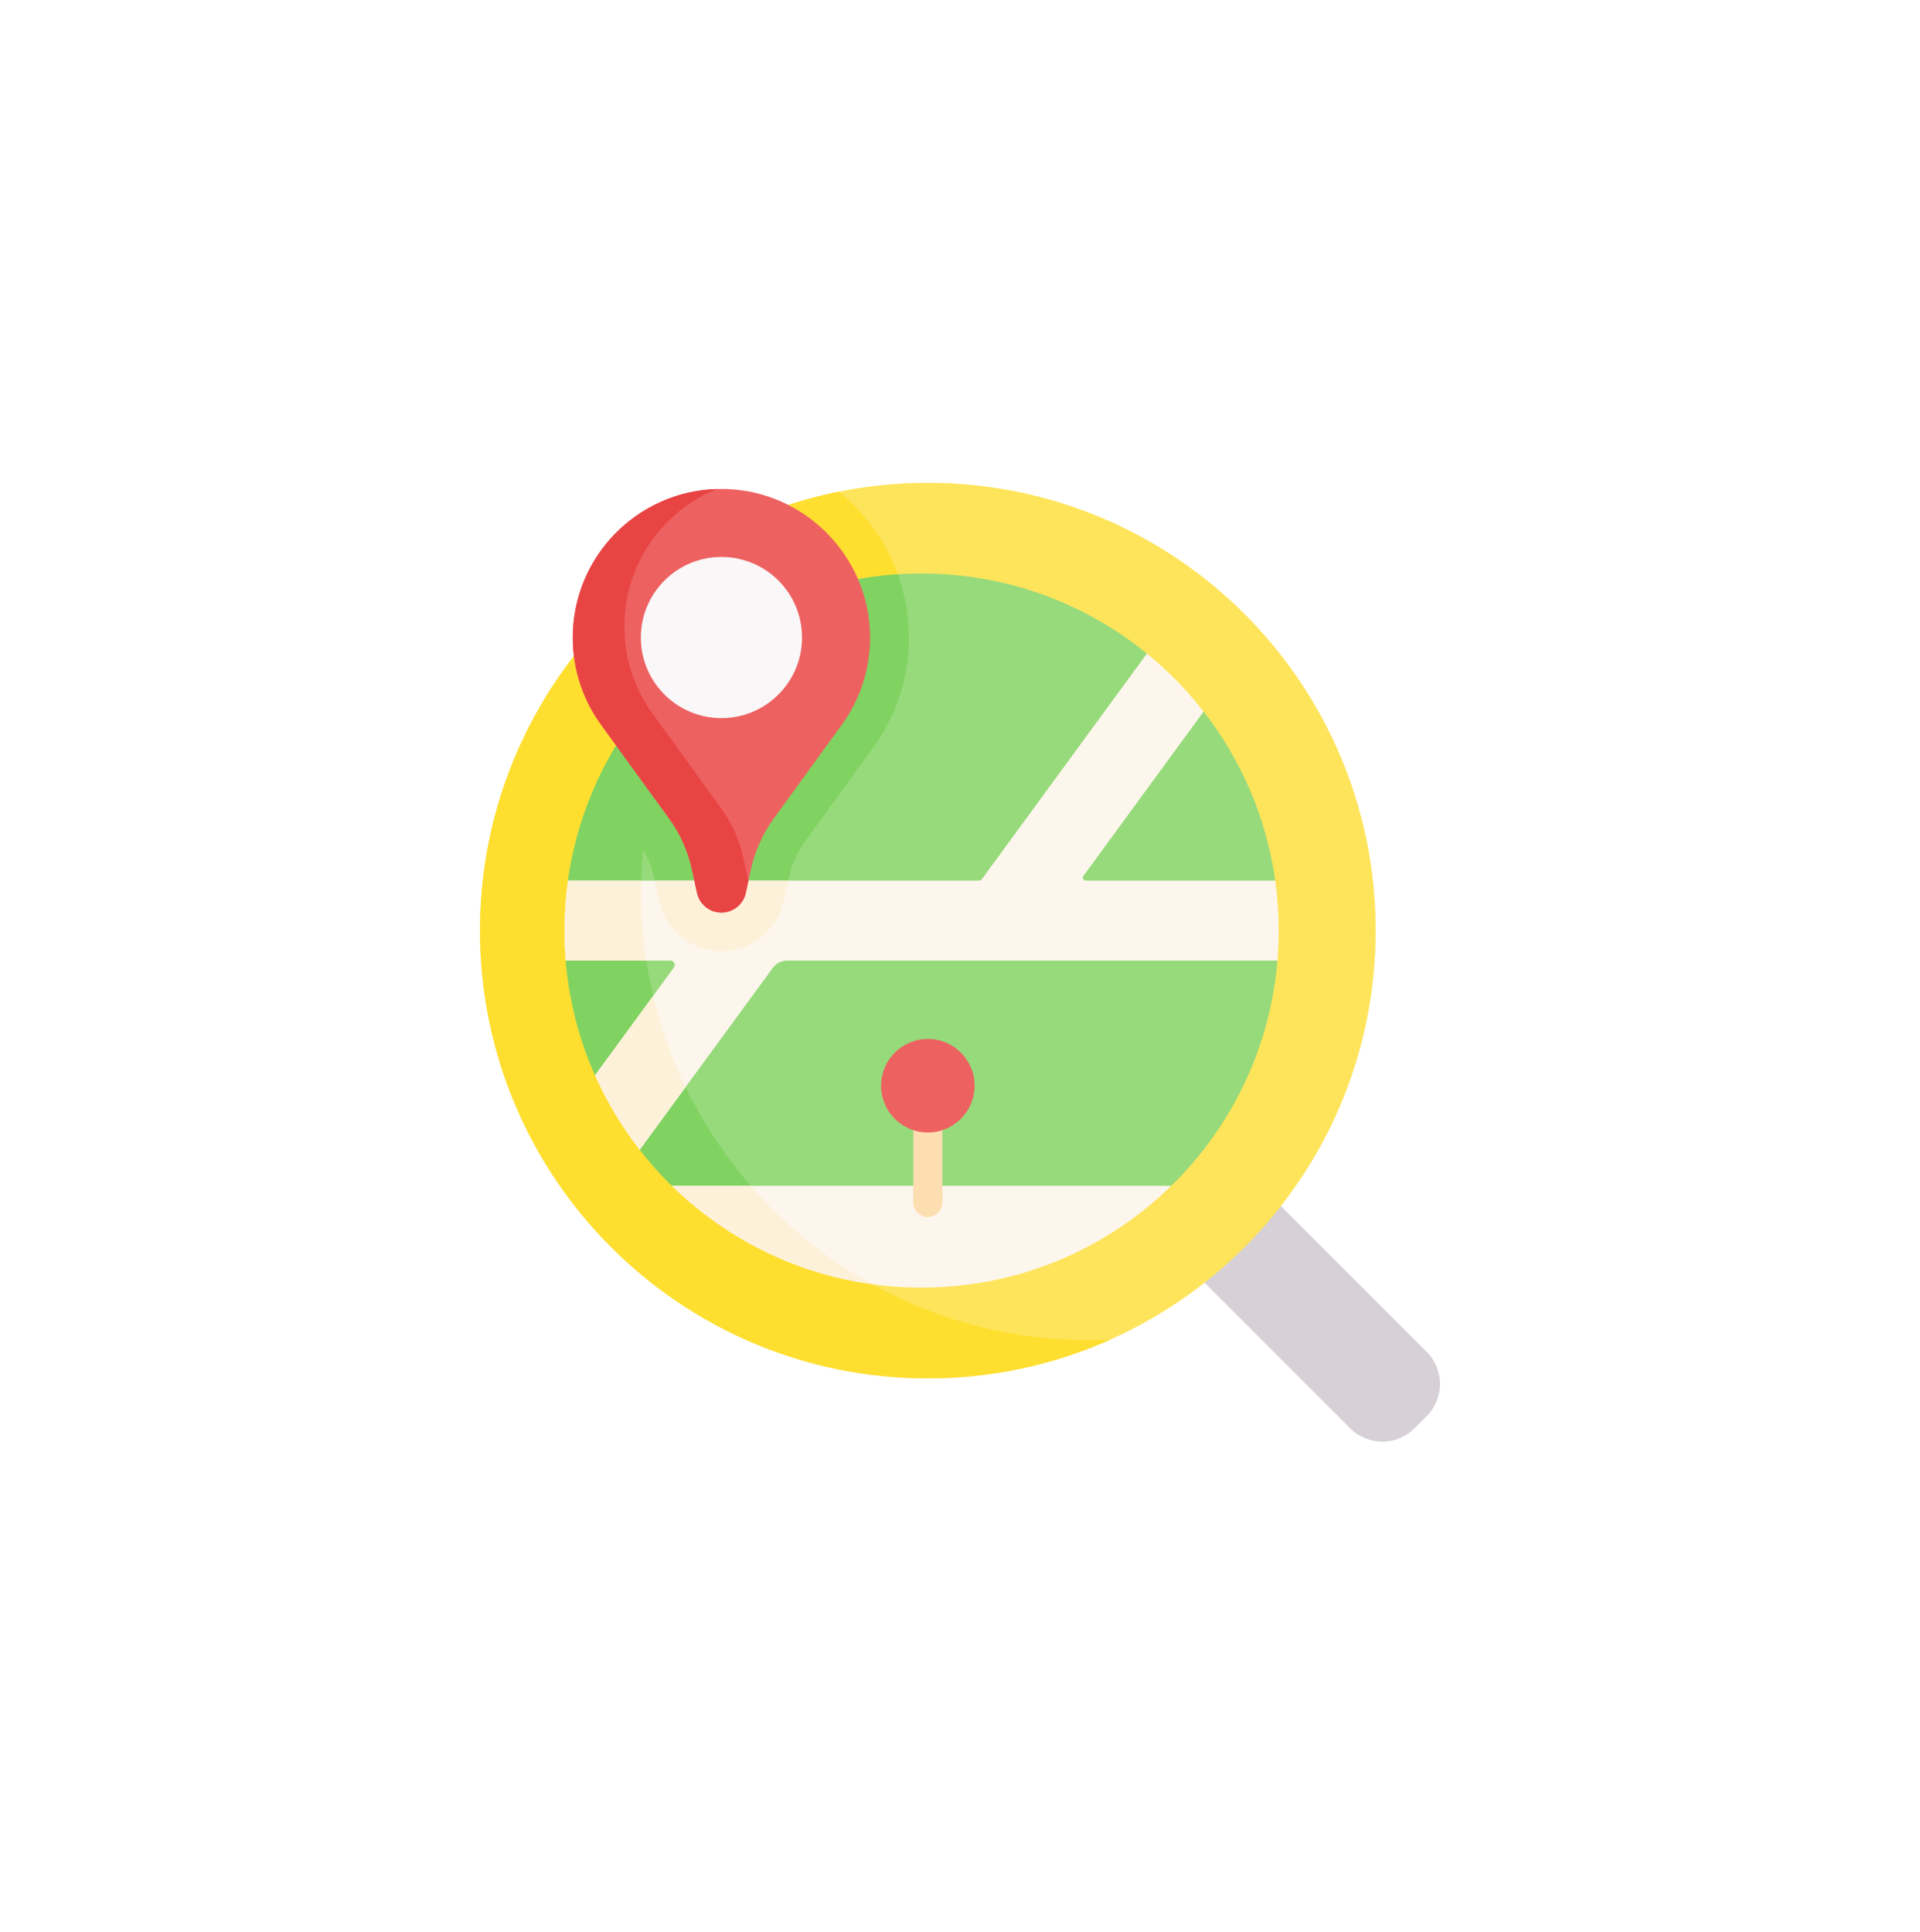 <svg width="160" height="161" viewBox="0 0 160 161" fill="none" xmlns="http://www.w3.org/2000/svg">
<g clip-path="url(#clip0_3379_90660)" filter="url(#filter0_d_3379_90660)">
<path d="M106.158 86.938L118.892 99.672C120.371 101.151 120.371 103.548 118.892 105.027L117.873 106.046C116.394 107.525 113.997 107.525 112.518 106.046L99.858 93.386L90.744 84.133L97.911 78.092L106.158 86.938Z" fill="#D7D0D6"/>
<path d="M77.32 101.88C97.931 101.88 114.64 85.171 114.64 64.56C114.64 43.949 97.931 27.24 77.32 27.24C56.709 27.24 40 43.949 40 64.56C40 85.171 56.709 101.88 77.32 101.88Z" fill="#FEE45A"/>
<path d="M53.423 61.373C53.423 53.755 55.706 46.671 59.625 40.766H48.57C43.218 47.224 40 55.516 40 64.56C40 85.171 56.709 101.88 77.32 101.88C82.736 101.88 87.883 100.725 92.528 98.65C91.937 98.678 91.341 98.693 90.743 98.693C70.132 98.693 53.423 81.985 53.423 61.373Z" fill="#FEDF30"/>
<path d="M103.855 64.216L62.14 63.818L52.617 77.488L53.31 82.827C54.136 83.889 55.034 84.894 55.993 85.832L66.46 88.508H90.396L97.611 85.832C102.574 80.977 105.847 74.396 106.455 67.06L103.855 64.216Z" fill="#97DA7B"/>
<path d="M55.425 73.459L52.617 77.489L53.31 82.828C54.136 83.89 55.034 84.894 55.993 85.832L64.641 88.043C60.522 84.011 57.332 79.033 55.425 73.459Z" fill="#80D261"/>
<path d="M51.541 62.15L47.148 67.061C47.428 70.438 48.274 73.656 49.588 76.619H49.59L55.945 75.602L62.14 64.217L51.541 62.15Z" fill="#97DA7B"/>
<path d="M56.11 75.299C54.513 71.332 53.578 67.027 53.442 62.521L51.541 62.15L47.148 67.061C47.428 70.438 48.274 73.656 49.588 76.619H49.59L55.945 75.602L56.11 75.299Z" fill="#80D261"/>
<path d="M45.367 45.269C45.886 46.759 46.628 48.161 47.569 49.428L53.158 57.134C53.815 58.038 54.276 59.069 54.511 60.162L54.93 62.101C55.454 64.528 57.636 66.289 60.119 66.289C62.601 66.289 64.784 64.528 65.308 62.101L65.728 60.162C65.962 59.069 66.423 58.038 67.08 57.134L72.669 49.427C74.728 46.65 75.787 43.35 75.732 39.884C75.668 35.849 74.056 32.037 71.192 29.15C70.781 28.737 70.347 28.346 69.892 27.98C59.503 30.079 50.678 36.491 45.367 45.269Z" fill="#FEDF30"/>
<path d="M96.994 46.564L95.578 41.472C90.457 37.3 83.921 34.801 76.802 34.801C61.782 34.801 49.36 45.929 47.334 60.39H47.336L53.403 63.818H88.579L99.624 55.335L96.994 46.564Z" fill="#97DA7B"/>
<path d="M53.505 63.819C53.451 63.005 53.424 62.189 53.423 61.373C53.423 53.755 55.706 46.671 59.625 40.766H58.931C52.762 45.406 48.455 52.387 47.334 60.391H47.336L53.403 63.819H53.505Z" fill="#80D261"/>
<path d="M65.308 62.101L65.727 60.162C65.962 59.069 66.423 58.038 67.08 57.134L72.669 49.427C74.728 46.65 75.787 43.35 75.732 39.884C75.706 38.173 75.396 36.477 74.816 34.867C63.597 35.607 54.078 42.563 49.67 52.324L53.158 57.134C53.815 58.038 54.276 59.069 54.511 60.161L54.93 62.101C55.062 62.711 55.302 63.293 55.639 63.819H64.599C64.936 63.293 65.176 62.711 65.308 62.101Z" fill="#80D261"/>
<path d="M100.303 46.307L96.287 46.897L86.397 61.776L97.569 64.218L106.269 60.391C105.532 55.13 103.419 50.311 100.303 46.307Z" fill="#97DA7B"/>
<path d="M106.559 64.56C106.559 65.403 106.524 66.236 106.454 67.061H65.602C65.367 67.061 65.135 67.116 64.926 67.222C64.717 67.328 64.536 67.482 64.397 67.672L53.309 82.828C51.82 80.917 50.57 78.832 49.587 76.618H49.589L56.161 67.635C56.336 67.396 56.166 67.061 55.87 67.061H47.148C47.078 66.236 47.043 65.402 47.043 64.56C47.043 63.145 47.142 61.754 47.334 60.391H81.608C81.688 60.391 81.763 60.353 81.81 60.289L95.576 41.474L95.578 41.473C97.331 42.9 98.916 44.521 100.303 46.306L90.288 59.995C90.168 60.159 90.285 60.391 90.49 60.391H106.269C106.463 61.772 106.56 63.165 106.559 64.56Z" fill="#FDF6EC"/>
<path d="M57.131 77.606C55.956 75.178 55.05 72.629 54.429 70.004L49.591 76.618H49.589C50.577 78.846 51.832 80.928 53.311 82.827L57.131 77.606ZM53.855 67.06C53.568 65.178 53.424 63.277 53.424 61.373C53.424 61.044 53.43 60.717 53.438 60.391H47.336C47.143 61.753 47.045 63.145 47.045 64.559C47.045 65.402 47.08 66.235 47.15 67.06H53.855Z" fill="#FEF1DA"/>
<path d="M65.678 60.391H54.56L54.93 62.101C55.454 64.528 57.637 66.289 60.119 66.289C62.602 66.289 64.784 64.528 65.309 62.101L65.678 60.391Z" fill="#FEF1DA"/>
<path d="M60.418 27.753C53.44 27.589 47.732 33.196 47.732 40.136C47.732 42.903 48.64 45.456 50.172 47.518L55.772 55.239C56.691 56.506 57.336 57.95 57.666 59.48L58.086 61.42C58.292 62.377 59.139 63.06 60.119 63.06C61.098 63.06 61.945 62.377 62.152 61.42L62.571 59.48C62.901 57.95 63.547 56.506 64.466 55.239L70.065 47.518C71.635 45.407 72.549 42.779 72.504 39.936C72.399 33.326 67.026 27.909 60.418 27.753Z" fill="#EE6161"/>
<path d="M61.963 58.569C61.633 57.039 60.987 55.595 60.068 54.328L54.469 46.607C52.936 44.545 52.029 41.992 52.029 39.225C52.029 34.041 55.214 29.603 59.733 27.756C53.071 27.96 47.732 33.424 47.732 40.135C47.732 42.902 48.64 45.456 50.172 47.517L55.772 55.238C56.691 56.505 57.336 57.95 57.666 59.479L58.086 61.419C58.292 62.376 59.139 63.059 60.119 63.059C61.098 63.059 61.945 62.376 62.152 61.419L62.365 60.431L61.963 58.569Z" fill="#E94444"/>
<path d="M55.042 35.741C56.273 34.319 58.092 33.42 60.12 33.42C63.829 33.42 66.835 36.427 66.835 40.136C66.838 41.751 66.256 43.312 65.198 44.531C63.966 45.953 62.148 46.852 60.12 46.852C56.411 46.852 53.404 43.846 53.404 40.136C53.402 38.522 53.983 36.961 55.042 35.741Z" fill="#F9F7F8"/>
<path d="M97.61 85.832C92.244 91.082 84.901 94.318 76.801 94.318C68.701 94.318 61.359 91.082 55.992 85.832H97.61Z" fill="#FDF6EC"/>
<path d="M62.554 85.832H55.992C60.43 90.174 66.22 93.135 72.671 94.031C68.846 91.909 65.422 89.134 62.554 85.832Z" fill="#FEF1DA"/>
<path d="M77.32 88.428C76.999 88.428 76.691 88.3 76.464 88.073C76.237 87.846 76.109 87.538 76.109 87.217V77.744C76.109 77.075 76.651 76.533 77.32 76.533C77.989 76.533 78.531 77.075 78.531 77.744V87.217C78.531 87.538 78.403 87.846 78.176 88.073C77.949 88.3 77.641 88.428 77.32 88.428Z" fill="#FDDEB0"/>
<path d="M77.32 81.386C79.471 81.386 81.216 79.641 81.216 77.49C81.216 75.338 79.471 73.594 77.32 73.594C75.168 73.594 73.424 75.338 73.424 77.49C73.424 79.641 75.168 81.386 77.32 81.386Z" fill="#EE6161"/>
</g>
<defs>
<filter id="filter0_d_3379_90660" x="3.8147e-06" y="0.197" width="160" height="160" filterUnits="userSpaceOnUse" color-interpolation-filters="sRGB">
<feFlood flood-opacity="0" result="BackgroundImageFix"/>
<feColorMatrix in="SourceAlpha" type="matrix" values="0 0 0 0 0 0 0 0 0 0 0 0 0 0 0 0 0 0 127 0" result="hardAlpha"/>
<feOffset dy="13"/>
<feGaussianBlur stdDeviation="20"/>
<feColorMatrix type="matrix" values="0 0 0 0 0.106 0 0 0 0 0.1 0 0 0 0 0.338 0 0 0 0.06 0"/>
<feBlend mode="normal" in2="BackgroundImageFix" result="effect1_dropShadow_3379_90660"/>
<feBlend mode="normal" in="SourceGraphic" in2="effect1_dropShadow_3379_90660" result="shape"/>
</filter>
<clipPath id="clip0_3379_90660">
<rect width="80" height="80" fill="white" transform="translate(40 27.197)"/>
</clipPath>
</defs>
</svg>
